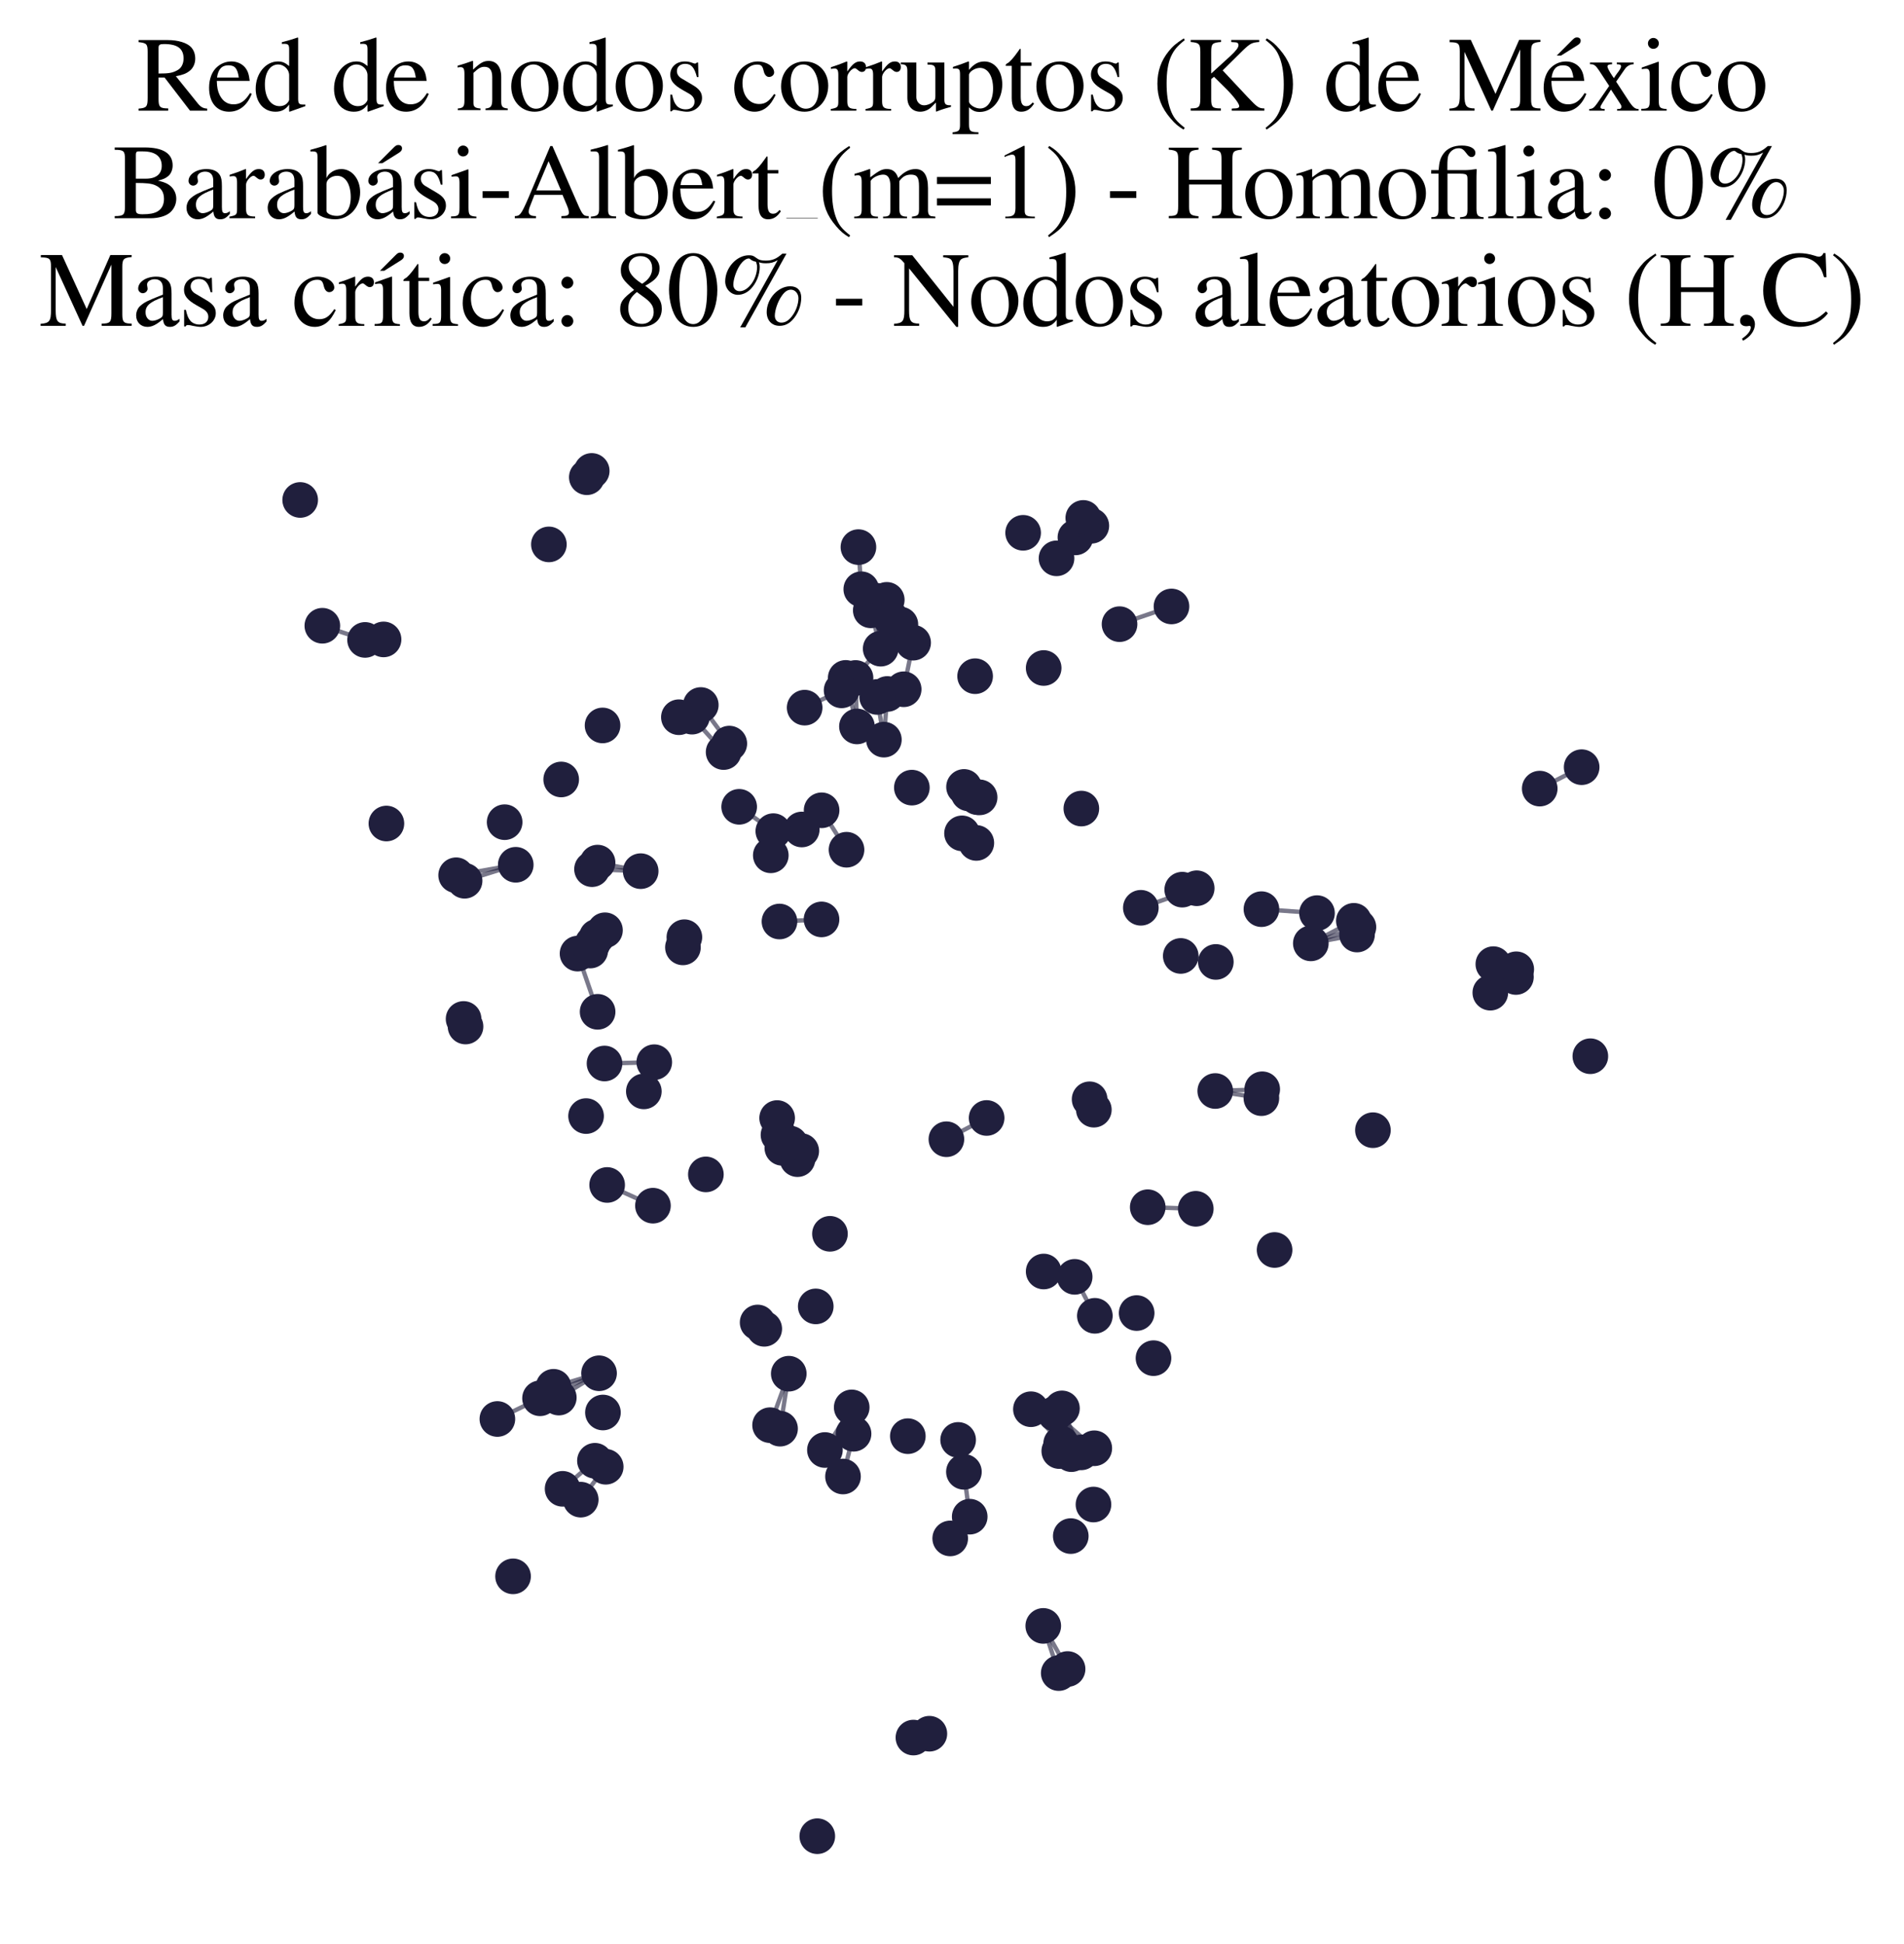<?xml version="1.0" encoding="utf-8" standalone="no"?>
<!DOCTYPE svg PUBLIC "-//W3C//DTD SVG 1.1//EN"
  "http://www.w3.org/Graphics/SVG/1.1/DTD/svg11.dtd">
<svg xmlns:xlink="http://www.w3.org/1999/xlink" width="174.312pt" height="178.036pt" viewBox="0 0 174.312 178.036" xmlns="http://www.w3.org/2000/svg" version="1.1">
 <defs>
  <style type="text/css">*{stroke-linejoin: round; stroke-linecap: butt}</style>
 </defs>
 <g id="figure_1">
  <g id="patch_1">
   <path d="M 0 178.036 
L 174.312 178.036 
L 174.312 0 
L 0 0 
z
" style="fill: #ffffff"/>
  </g>
  <g id="axes_1">
   <g id="LineCollection_1">
    <path d="M 98.982 132.99 
L 97.222 128.963 
" clip-path="url(#p49b716bdee)" style="fill: none; stroke: #201f3d; stroke-opacity: 0.6; stroke-width: 0.4"/>
    <path d="M 96.927 153.201 
L 95.511 148.88 
" clip-path="url(#p49b716bdee)" style="fill: none; stroke: #201f3d; stroke-opacity: 0.6; stroke-width: 0.4"/>
    <path d="M 81.518 56.578 
L 80.627 59.398 
" clip-path="url(#p49b716bdee)" style="fill: none; stroke: #201f3d; stroke-opacity: 0.6; stroke-width: 0.4"/>
    <path d="M 100.182 132.614 
L 96.608 129.452 
" clip-path="url(#p49b716bdee)" style="fill: none; stroke: #201f3d; stroke-opacity: 0.6; stroke-width: 0.4"/>
    <path d="M 88.247 134.772 
L 88.778 138.879 
" clip-path="url(#p49b716bdee)" style="fill: none; stroke: #201f3d; stroke-opacity: 0.6; stroke-width: 0.4"/>
    <path d="M 80.188 55.005 
L 80.627 59.398 
" clip-path="url(#p49b716bdee)" style="fill: none; stroke: #201f3d; stroke-opacity: 0.6; stroke-width: 0.4"/>
    <path d="M 77.499 77.808 
L 75.218 74.197 
" clip-path="url(#p49b716bdee)" style="fill: none; stroke: #201f3d; stroke-opacity: 0.6; stroke-width: 0.4"/>
    <path d="M 105.076 110.542 
L 109.474 110.687 
" clip-path="url(#p49b716bdee)" style="fill: none; stroke: #201f3d; stroke-opacity: 0.6; stroke-width: 0.4"/>
    <path d="M 111.257 99.901 
L 115.481 100.556 
" clip-path="url(#p49b716bdee)" style="fill: none; stroke: #201f3d; stroke-opacity: 0.6; stroke-width: 0.4"/>
    <path d="M 111.257 99.901 
L 115.557 99.741 
" clip-path="url(#p49b716bdee)" style="fill: none; stroke: #201f3d; stroke-opacity: 0.6; stroke-width: 0.4"/>
    <path d="M 78.454 66.518 
L 77.425 62.074 
" clip-path="url(#p49b716bdee)" style="fill: none; stroke: #201f3d; stroke-opacity: 0.6; stroke-width: 0.4"/>
    <path d="M 78.454 66.518 
L 78.324 62.08 
" clip-path="url(#p49b716bdee)" style="fill: none; stroke: #201f3d; stroke-opacity: 0.6; stroke-width: 0.4"/>
    <path d="M 81.231 63.546 
L 80.919 67.728 
" clip-path="url(#p49b716bdee)" style="fill: none; stroke: #201f3d; stroke-opacity: 0.6; stroke-width: 0.4"/>
    <path d="M 59.778 110.402 
L 55.585 108.505 
" clip-path="url(#p49b716bdee)" style="fill: none; stroke: #201f3d; stroke-opacity: 0.6; stroke-width: 0.4"/>
    <path d="M 115.485 83.25 
L 120.573 83.613 
" clip-path="url(#p49b716bdee)" style="fill: none; stroke: #201f3d; stroke-opacity: 0.6; stroke-width: 0.4"/>
    <path d="M 104.444 83.124 
L 109.559 81.335 
" clip-path="url(#p49b716bdee)" style="fill: none; stroke: #201f3d; stroke-opacity: 0.6; stroke-width: 0.4"/>
    <path d="M 54.843 125.746 
L 49.441 128.038 
" clip-path="url(#p49b716bdee)" style="fill: none; stroke: #201f3d; stroke-opacity: 0.6; stroke-width: 0.4"/>
    <path d="M 54.843 125.746 
L 50.677 126.985 
" clip-path="url(#p49b716bdee)" style="fill: none; stroke: #201f3d; stroke-opacity: 0.6; stroke-width: 0.4"/>
    <path d="M 54.843 125.746 
L 51.158 127.974 
" clip-path="url(#p49b716bdee)" style="fill: none; stroke: #201f3d; stroke-opacity: 0.6; stroke-width: 0.4"/>
    <path d="M 96.725 51.126 
L 99.912 48.145 
" clip-path="url(#p49b716bdee)" style="fill: none; stroke: #201f3d; stroke-opacity: 0.6; stroke-width: 0.4"/>
    <path d="M 96.725 51.126 
L 99.176 47.425 
" clip-path="url(#p49b716bdee)" style="fill: none; stroke: #201f3d; stroke-opacity: 0.6; stroke-width: 0.4"/>
    <path d="M 53.166 137.32 
L 55.454 134.308 
" clip-path="url(#p49b716bdee)" style="fill: none; stroke: #201f3d; stroke-opacity: 0.6; stroke-width: 0.4"/>
    <path d="M 41.76 80.144 
L 47.217 79.185 
" clip-path="url(#p49b716bdee)" style="fill: none; stroke: #201f3d; stroke-opacity: 0.6; stroke-width: 0.4"/>
    <path d="M 97.737 152.829 
L 95.511 148.88 
" clip-path="url(#p49b716bdee)" style="fill: none; stroke: #201f3d; stroke-opacity: 0.6; stroke-width: 0.4"/>
    <path d="M 59.898 97.262 
L 55.344 97.382 
" clip-path="url(#p49b716bdee)" style="fill: none; stroke: #201f3d; stroke-opacity: 0.6; stroke-width: 0.4"/>
    <path d="M 80.627 59.398 
L 81.184 54.926 
" clip-path="url(#p49b716bdee)" style="fill: none; stroke: #201f3d; stroke-opacity: 0.6; stroke-width: 0.4"/>
    <path d="M 80.627 59.398 
L 80.995 55.613 
" clip-path="url(#p49b716bdee)" style="fill: none; stroke: #201f3d; stroke-opacity: 0.6; stroke-width: 0.4"/>
    <path d="M 80.627 59.398 
L 79.72 55.886 
" clip-path="url(#p49b716bdee)" style="fill: none; stroke: #201f3d; stroke-opacity: 0.6; stroke-width: 0.4"/>
    <path d="M 80.627 59.398 
L 77.049 63.214 
" clip-path="url(#p49b716bdee)" style="fill: none; stroke: #201f3d; stroke-opacity: 0.6; stroke-width: 0.4"/>
    <path d="M 80.627 59.398 
L 82.432 57.186 
" clip-path="url(#p49b716bdee)" style="fill: none; stroke: #201f3d; stroke-opacity: 0.6; stroke-width: 0.4"/>
    <path d="M 54.467 133.759 
L 51.506 136.328 
" clip-path="url(#p49b716bdee)" style="fill: none; stroke: #201f3d; stroke-opacity: 0.6; stroke-width: 0.4"/>
    <path d="M 78.143 131.286 
L 77.177 135.2 
" clip-path="url(#p49b716bdee)" style="fill: none; stroke: #201f3d; stroke-opacity: 0.6; stroke-width: 0.4"/>
    <path d="M 86.643 104.317 
L 90.326 102.371 
" clip-path="url(#p49b716bdee)" style="fill: none; stroke: #201f3d; stroke-opacity: 0.6; stroke-width: 0.4"/>
    <path d="M 33.423 58.596 
L 29.511 57.298 
" clip-path="url(#p49b716bdee)" style="fill: none; stroke: #201f3d; stroke-opacity: 0.6; stroke-width: 0.4"/>
    <path d="M 47.217 79.185 
L 42.534 80.649 
" clip-path="url(#p49b716bdee)" style="fill: none; stroke: #201f3d; stroke-opacity: 0.6; stroke-width: 0.4"/>
    <path d="M 120.007 86.382 
L 124.363 84.891 
" clip-path="url(#p49b716bdee)" style="fill: none; stroke: #201f3d; stroke-opacity: 0.6; stroke-width: 0.4"/>
    <path d="M 120.007 86.382 
L 124.236 85.574 
" clip-path="url(#p49b716bdee)" style="fill: none; stroke: #201f3d; stroke-opacity: 0.6; stroke-width: 0.4"/>
    <path d="M 120.007 86.382 
L 123.945 84.317 
" clip-path="url(#p49b716bdee)" style="fill: none; stroke: #201f3d; stroke-opacity: 0.6; stroke-width: 0.4"/>
    <path d="M 66.248 68.865 
L 63.354 65.623 
" clip-path="url(#p49b716bdee)" style="fill: none; stroke: #201f3d; stroke-opacity: 0.6; stroke-width: 0.4"/>
    <path d="M 108.099 87.534 
L 111.309 88.082 
" clip-path="url(#p49b716bdee)" style="fill: none; stroke: #201f3d; stroke-opacity: 0.6; stroke-width: 0.4"/>
    <path d="M 97.222 128.963 
L 98.086 133.154 
" clip-path="url(#p49b716bdee)" style="fill: none; stroke: #201f3d; stroke-opacity: 0.6; stroke-width: 0.4"/>
    <path d="M 97.222 128.963 
L 96.978 132.871 
" clip-path="url(#p49b716bdee)" style="fill: none; stroke: #201f3d; stroke-opacity: 0.6; stroke-width: 0.4"/>
    <path d="M 49.441 128.038 
L 45.535 129.934 
" clip-path="url(#p49b716bdee)" style="fill: none; stroke: #201f3d; stroke-opacity: 0.6; stroke-width: 0.4"/>
    <path d="M 97.148 132.187 
L 94.381 129.039 
" clip-path="url(#p49b716bdee)" style="fill: none; stroke: #201f3d; stroke-opacity: 0.6; stroke-width: 0.4"/>
    <path d="M 82.732 63.114 
L 83.598 58.85 
" clip-path="url(#p49b716bdee)" style="fill: none; stroke: #201f3d; stroke-opacity: 0.6; stroke-width: 0.4"/>
    <path d="M 72.212 125.786 
L 70.502 130.5 
" clip-path="url(#p49b716bdee)" style="fill: none; stroke: #201f3d; stroke-opacity: 0.6; stroke-width: 0.4"/>
    <path d="M 72.212 125.786 
L 71.414 130.82 
" clip-path="url(#p49b716bdee)" style="fill: none; stroke: #201f3d; stroke-opacity: 0.6; stroke-width: 0.4"/>
    <path d="M 102.495 57.153 
L 107.25 55.532 
" clip-path="url(#p49b716bdee)" style="fill: none; stroke: #201f3d; stroke-opacity: 0.6; stroke-width: 0.4"/>
    <path d="M 140.962 72.211 
L 144.801 70.249 
" clip-path="url(#p49b716bdee)" style="fill: none; stroke: #201f3d; stroke-opacity: 0.6; stroke-width: 0.4"/>
    <path d="M 78.851 53.956 
L 78.589 50.099 
" clip-path="url(#p49b716bdee)" style="fill: none; stroke: #201f3d; stroke-opacity: 0.6; stroke-width: 0.4"/>
    <path d="M 75.211 84.189 
L 71.362 84.381 
" clip-path="url(#p49b716bdee)" style="fill: none; stroke: #201f3d; stroke-opacity: 0.6; stroke-width: 0.4"/>
    <path d="M 80.919 67.728 
L 80.303 63.818 
" clip-path="url(#p49b716bdee)" style="fill: none; stroke: #201f3d; stroke-opacity: 0.6; stroke-width: 0.4"/>
    <path d="M 58.655 79.77 
L 54.708 78.985 
" clip-path="url(#p49b716bdee)" style="fill: none; stroke: #201f3d; stroke-opacity: 0.6; stroke-width: 0.4"/>
    <path d="M 58.655 79.77 
L 54.199 79.588 
" clip-path="url(#p49b716bdee)" style="fill: none; stroke: #201f3d; stroke-opacity: 0.6; stroke-width: 0.4"/>
    <path d="M 100.234 120.485 
L 98.386 116.918 
" clip-path="url(#p49b716bdee)" style="fill: none; stroke: #201f3d; stroke-opacity: 0.6; stroke-width: 0.4"/>
    <path d="M 66.768 68.089 
L 64.158 64.556 
" clip-path="url(#p49b716bdee)" style="fill: none; stroke: #201f3d; stroke-opacity: 0.6; stroke-width: 0.4"/>
    <path d="M 54.712 92.649 
L 52.875 87.32 
" clip-path="url(#p49b716bdee)" style="fill: none; stroke: #201f3d; stroke-opacity: 0.6; stroke-width: 0.4"/>
    <path d="M 77.974 128.871 
L 75.522 132.774 
" clip-path="url(#p49b716bdee)" style="fill: none; stroke: #201f3d; stroke-opacity: 0.6; stroke-width: 0.4"/>
    <path d="M 67.671 73.878 
L 70.798 76.106 
" clip-path="url(#p49b716bdee)" style="fill: none; stroke: #201f3d; stroke-opacity: 0.6; stroke-width: 0.4"/>
    <path d="M 73.666 64.798 
L 77.049 63.214 
" clip-path="url(#p49b716bdee)" style="fill: none; stroke: #201f3d; stroke-opacity: 0.6; stroke-width: 0.4"/>
   </g>
   <g id="PathCollection_1">
    <defs>
     <path id="m4ad981f1bc" d="M 0 1.581 
C 0.419 1.581 0.822 1.415 1.118 1.118 
C 1.415 0.822 1.581 0.419 1.581 0 
C 1.581 -0.419 1.415 -0.822 1.118 -1.118 
C 0.822 -1.415 0.419 -1.581 0 -1.581 
C -0.419 -1.581 -0.822 -1.415 -1.118 -1.118 
C -1.415 -0.822 -1.581 -0.419 -1.581 0 
C -1.581 0.419 -1.415 0.822 -1.118 1.118 
C -0.822 1.415 -0.419 1.581 0 1.581 
z
" style="stroke: #201f3d; stroke-width: 0.1"/>
    </defs>
    <g clip-path="url(#p49b716bdee)">
     <use xlink:href="#m4ad981f1bc" x="144.801" y="70.249" style="fill: #201f3d; stroke: #201f3d; stroke-width: 0.1"/>
     <use xlink:href="#m4ad981f1bc" x="49.441" y="128.038" style="fill: #201f3d; stroke: #201f3d; stroke-width: 0.1"/>
     <use xlink:href="#m4ad981f1bc" x="69.967" y="121.676" style="fill: #201f3d; stroke: #201f3d; stroke-width: 0.1"/>
     <use xlink:href="#m4ad981f1bc" x="66.768" y="68.089" style="fill: #201f3d; stroke: #201f3d; stroke-width: 0.1"/>
     <use xlink:href="#m4ad981f1bc" x="71.622" y="105.107" style="fill: #201f3d; stroke: #201f3d; stroke-width: 0.1"/>
     <use xlink:href="#m4ad981f1bc" x="108.099" y="87.534" style="fill: #201f3d; stroke: #201f3d; stroke-width: 0.1"/>
     <use xlink:href="#m4ad981f1bc" x="89.383" y="77.185" style="fill: #201f3d; stroke: #201f3d; stroke-width: 0.1"/>
     <use xlink:href="#m4ad981f1bc" x="82.432" y="57.186" style="fill: #201f3d; stroke: #201f3d; stroke-width: 0.1"/>
     <use xlink:href="#m4ad981f1bc" x="55.454" y="134.308" style="fill: #201f3d; stroke: #201f3d; stroke-width: 0.1"/>
     <use xlink:href="#m4ad981f1bc" x="138.813" y="88.755" style="fill: #201f3d; stroke: #201f3d; stroke-width: 0.1"/>
     <use xlink:href="#m4ad981f1bc" x="97.148" y="132.187" style="fill: #201f3d; stroke: #201f3d; stroke-width: 0.1"/>
     <use xlink:href="#m4ad981f1bc" x="63.354" y="65.623" style="fill: #201f3d; stroke: #201f3d; stroke-width: 0.1"/>
     <use xlink:href="#m4ad981f1bc" x="85.084" y="158.753" style="fill: #201f3d; stroke: #201f3d; stroke-width: 0.1"/>
     <use xlink:href="#m4ad981f1bc" x="77.177" y="135.2" style="fill: #201f3d; stroke: #201f3d; stroke-width: 0.1"/>
     <use xlink:href="#m4ad981f1bc" x="78.143" y="131.286" style="fill: #201f3d; stroke: #201f3d; stroke-width: 0.1"/>
     <use xlink:href="#m4ad981f1bc" x="80.995" y="55.613" style="fill: #201f3d; stroke: #201f3d; stroke-width: 0.1"/>
     <use xlink:href="#m4ad981f1bc" x="83.112" y="131.507" style="fill: #201f3d; stroke: #201f3d; stroke-width: 0.1"/>
     <use xlink:href="#m4ad981f1bc" x="46.971" y="144.343" style="fill: #201f3d; stroke: #201f3d; stroke-width: 0.1"/>
     <use xlink:href="#m4ad981f1bc" x="78.454" y="66.518" style="fill: #201f3d; stroke: #201f3d; stroke-width: 0.1"/>
     <use xlink:href="#m4ad981f1bc" x="102.495" y="57.153" style="fill: #201f3d; stroke: #201f3d; stroke-width: 0.1"/>
     <use xlink:href="#m4ad981f1bc" x="88.074" y="76.308" style="fill: #201f3d; stroke: #201f3d; stroke-width: 0.1"/>
     <use xlink:href="#m4ad981f1bc" x="96.927" y="153.201" style="fill: #201f3d; stroke: #201f3d; stroke-width: 0.1"/>
     <use xlink:href="#m4ad981f1bc" x="138.783" y="89.462" style="fill: #201f3d; stroke: #201f3d; stroke-width: 0.1"/>
     <use xlink:href="#m4ad981f1bc" x="77.425" y="62.074" style="fill: #201f3d; stroke: #201f3d; stroke-width: 0.1"/>
     <use xlink:href="#m4ad981f1bc" x="74.824" y="168.136" style="fill: #201f3d; stroke: #201f3d; stroke-width: 0.1"/>
     <use xlink:href="#m4ad981f1bc" x="83.481" y="72.122" style="fill: #201f3d; stroke: #201f3d; stroke-width: 0.1"/>
     <use xlink:href="#m4ad981f1bc" x="74.683" y="119.623" style="fill: #201f3d; stroke: #201f3d; stroke-width: 0.1"/>
     <use xlink:href="#m4ad981f1bc" x="100.182" y="132.614" style="fill: #201f3d; stroke: #201f3d; stroke-width: 0.1"/>
     <use xlink:href="#m4ad981f1bc" x="115.485" y="83.25" style="fill: #201f3d; stroke: #201f3d; stroke-width: 0.1"/>
     <use xlink:href="#m4ad981f1bc" x="83.598" y="58.85" style="fill: #201f3d; stroke: #201f3d; stroke-width: 0.1"/>
     <use xlink:href="#m4ad981f1bc" x="53.723" y="43.699" style="fill: #201f3d; stroke: #201f3d; stroke-width: 0.1"/>
     <use xlink:href="#m4ad981f1bc" x="79.72" y="55.886" style="fill: #201f3d; stroke: #201f3d; stroke-width: 0.1"/>
     <use xlink:href="#m4ad981f1bc" x="29.511" y="57.298" style="fill: #201f3d; stroke: #201f3d; stroke-width: 0.1"/>
     <use xlink:href="#m4ad981f1bc" x="55.344" y="97.382" style="fill: #201f3d; stroke: #201f3d; stroke-width: 0.1"/>
     <use xlink:href="#m4ad981f1bc" x="97.222" y="128.963" style="fill: #201f3d; stroke: #201f3d; stroke-width: 0.1"/>
     <use xlink:href="#m4ad981f1bc" x="54.843" y="125.746" style="fill: #201f3d; stroke: #201f3d; stroke-width: 0.1"/>
     <use xlink:href="#m4ad981f1bc" x="93.668" y="48.788" style="fill: #201f3d; stroke: #201f3d; stroke-width: 0.1"/>
     <use xlink:href="#m4ad981f1bc" x="104.061" y="120.234" style="fill: #201f3d; stroke: #201f3d; stroke-width: 0.1"/>
     <use xlink:href="#m4ad981f1bc" x="54.173" y="43.122" style="fill: #201f3d; stroke: #201f3d; stroke-width: 0.1"/>
     <use xlink:href="#m4ad981f1bc" x="55.199" y="129.34" style="fill: #201f3d; stroke: #201f3d; stroke-width: 0.1"/>
     <use xlink:href="#m4ad981f1bc" x="62.523" y="86.75" style="fill: #201f3d; stroke: #201f3d; stroke-width: 0.1"/>
     <use xlink:href="#m4ad981f1bc" x="47.217" y="79.185" style="fill: #201f3d; stroke: #201f3d; stroke-width: 0.1"/>
     <use xlink:href="#m4ad981f1bc" x="54.261" y="86.375" style="fill: #201f3d; stroke: #201f3d; stroke-width: 0.1"/>
     <use xlink:href="#m4ad981f1bc" x="35.376" y="75.408" style="fill: #201f3d; stroke: #201f3d; stroke-width: 0.1"/>
     <use xlink:href="#m4ad981f1bc" x="96.725" y="51.126" style="fill: #201f3d; stroke: #201f3d; stroke-width: 0.1"/>
     <use xlink:href="#m4ad981f1bc" x="125.692" y="103.489" style="fill: #201f3d; stroke: #201f3d; stroke-width: 0.1"/>
     <use xlink:href="#m4ad981f1bc" x="54.467" y="133.759" style="fill: #201f3d; stroke: #201f3d; stroke-width: 0.1"/>
     <use xlink:href="#m4ad981f1bc" x="52.875" y="87.32" style="fill: #201f3d; stroke: #201f3d; stroke-width: 0.1"/>
     <use xlink:href="#m4ad981f1bc" x="35.115" y="58.55" style="fill: #201f3d; stroke: #201f3d; stroke-width: 0.1"/>
     <use xlink:href="#m4ad981f1bc" x="73.353" y="105.4" style="fill: #201f3d; stroke: #201f3d; stroke-width: 0.1"/>
     <use xlink:href="#m4ad981f1bc" x="42.62" y="93.996" style="fill: #201f3d; stroke: #201f3d; stroke-width: 0.1"/>
     <use xlink:href="#m4ad981f1bc" x="86.992" y="140.87" style="fill: #201f3d; stroke: #201f3d; stroke-width: 0.1"/>
     <use xlink:href="#m4ad981f1bc" x="67.671" y="73.878" style="fill: #201f3d; stroke: #201f3d; stroke-width: 0.1"/>
     <use xlink:href="#m4ad981f1bc" x="109.559" y="81.335" style="fill: #201f3d; stroke: #201f3d; stroke-width: 0.1"/>
     <use xlink:href="#m4ad981f1bc" x="86.643" y="104.317" style="fill: #201f3d; stroke: #201f3d; stroke-width: 0.1"/>
     <use xlink:href="#m4ad981f1bc" x="100.108" y="137.766" style="fill: #201f3d; stroke: #201f3d; stroke-width: 0.1"/>
     <use xlink:href="#m4ad981f1bc" x="71.362" y="84.381" style="fill: #201f3d; stroke: #201f3d; stroke-width: 0.1"/>
     <use xlink:href="#m4ad981f1bc" x="95.549" y="116.429" style="fill: #201f3d; stroke: #201f3d; stroke-width: 0.1"/>
     <use xlink:href="#m4ad981f1bc" x="83.625" y="159.105" style="fill: #201f3d; stroke: #201f3d; stroke-width: 0.1"/>
     <use xlink:href="#m4ad981f1bc" x="73.401" y="75.954" style="fill: #201f3d; stroke: #201f3d; stroke-width: 0.1"/>
     <use xlink:href="#m4ad981f1bc" x="51.158" y="127.974" style="fill: #201f3d; stroke: #201f3d; stroke-width: 0.1"/>
     <use xlink:href="#m4ad981f1bc" x="136.439" y="90.898" style="fill: #201f3d; stroke: #201f3d; stroke-width: 0.1"/>
     <use xlink:href="#m4ad981f1bc" x="90.326" y="102.371" style="fill: #201f3d; stroke: #201f3d; stroke-width: 0.1"/>
     <use xlink:href="#m4ad981f1bc" x="115.481" y="100.556" style="fill: #201f3d; stroke: #201f3d; stroke-width: 0.1"/>
     <use xlink:href="#m4ad981f1bc" x="66.248" y="68.865" style="fill: #201f3d; stroke: #201f3d; stroke-width: 0.1"/>
     <use xlink:href="#m4ad981f1bc" x="100.234" y="120.485" style="fill: #201f3d; stroke: #201f3d; stroke-width: 0.1"/>
     <use xlink:href="#m4ad981f1bc" x="105.603" y="124.364" style="fill: #201f3d; stroke: #201f3d; stroke-width: 0.1"/>
     <use xlink:href="#m4ad981f1bc" x="59.778" y="110.402" style="fill: #201f3d; stroke: #201f3d; stroke-width: 0.1"/>
     <use xlink:href="#m4ad981f1bc" x="124.363" y="84.891" style="fill: #201f3d; stroke: #201f3d; stroke-width: 0.1"/>
     <use xlink:href="#m4ad981f1bc" x="105.076" y="110.542" style="fill: #201f3d; stroke: #201f3d; stroke-width: 0.1"/>
     <use xlink:href="#m4ad981f1bc" x="55.585" y="108.505" style="fill: #201f3d; stroke: #201f3d; stroke-width: 0.1"/>
     <use xlink:href="#m4ad981f1bc" x="94.381" y="129.039" style="fill: #201f3d; stroke: #201f3d; stroke-width: 0.1"/>
     <use xlink:href="#m4ad981f1bc" x="71.271" y="103.922" style="fill: #201f3d; stroke: #201f3d; stroke-width: 0.1"/>
     <use xlink:href="#m4ad981f1bc" x="120.007" y="86.382" style="fill: #201f3d; stroke: #201f3d; stroke-width: 0.1"/>
     <use xlink:href="#m4ad981f1bc" x="54.199" y="79.588" style="fill: #201f3d; stroke: #201f3d; stroke-width: 0.1"/>
     <use xlink:href="#m4ad981f1bc" x="107.25" y="55.532" style="fill: #201f3d; stroke: #201f3d; stroke-width: 0.1"/>
     <use xlink:href="#m4ad981f1bc" x="75.983" y="112.977" style="fill: #201f3d; stroke: #201f3d; stroke-width: 0.1"/>
     <use xlink:href="#m4ad981f1bc" x="70.798" y="76.106" style="fill: #201f3d; stroke: #201f3d; stroke-width: 0.1"/>
     <use xlink:href="#m4ad981f1bc" x="116.688" y="114.459" style="fill: #201f3d; stroke: #201f3d; stroke-width: 0.1"/>
     <use xlink:href="#m4ad981f1bc" x="78.324" y="62.08" style="fill: #201f3d; stroke: #201f3d; stroke-width: 0.1"/>
     <use xlink:href="#m4ad981f1bc" x="77.049" y="63.214" style="fill: #201f3d; stroke: #201f3d; stroke-width: 0.1"/>
     <use xlink:href="#m4ad981f1bc" x="53.655" y="102.196" style="fill: #201f3d; stroke: #201f3d; stroke-width: 0.1"/>
     <use xlink:href="#m4ad981f1bc" x="77.974" y="128.871" style="fill: #201f3d; stroke: #201f3d; stroke-width: 0.1"/>
     <use xlink:href="#m4ad981f1bc" x="55.165" y="66.427" style="fill: #201f3d; stroke: #201f3d; stroke-width: 0.1"/>
     <use xlink:href="#m4ad981f1bc" x="111.309" y="88.082" style="fill: #201f3d; stroke: #201f3d; stroke-width: 0.1"/>
     <use xlink:href="#m4ad981f1bc" x="77.499" y="77.808" style="fill: #201f3d; stroke: #201f3d; stroke-width: 0.1"/>
     <use xlink:href="#m4ad981f1bc" x="42.441" y="93.303" style="fill: #201f3d; stroke: #201f3d; stroke-width: 0.1"/>
     <use xlink:href="#m4ad981f1bc" x="81.231" y="63.546" style="fill: #201f3d; stroke: #201f3d; stroke-width: 0.1"/>
     <use xlink:href="#m4ad981f1bc" x="88.247" y="134.772" style="fill: #201f3d; stroke: #201f3d; stroke-width: 0.1"/>
     <use xlink:href="#m4ad981f1bc" x="27.482" y="45.78" style="fill: #201f3d; stroke: #201f3d; stroke-width: 0.1"/>
     <use xlink:href="#m4ad981f1bc" x="73.011" y="106.141" style="fill: #201f3d; stroke: #201f3d; stroke-width: 0.1"/>
     <use xlink:href="#m4ad981f1bc" x="62.655" y="85.818" style="fill: #201f3d; stroke: #201f3d; stroke-width: 0.1"/>
     <use xlink:href="#m4ad981f1bc" x="98.997" y="74.038" style="fill: #201f3d; stroke: #201f3d; stroke-width: 0.1"/>
     <use xlink:href="#m4ad981f1bc" x="75.218" y="74.197" style="fill: #201f3d; stroke: #201f3d; stroke-width: 0.1"/>
     <use xlink:href="#m4ad981f1bc" x="120.573" y="83.613" style="fill: #201f3d; stroke: #201f3d; stroke-width: 0.1"/>
     <use xlink:href="#m4ad981f1bc" x="64.623" y="107.538" style="fill: #201f3d; stroke: #201f3d; stroke-width: 0.1"/>
     <use xlink:href="#m4ad981f1bc" x="51.506" y="136.328" style="fill: #201f3d; stroke: #201f3d; stroke-width: 0.1"/>
     <use xlink:href="#m4ad981f1bc" x="75.522" y="132.774" style="fill: #201f3d; stroke: #201f3d; stroke-width: 0.1"/>
     <use xlink:href="#m4ad981f1bc" x="69.361" y="121.096" style="fill: #201f3d; stroke: #201f3d; stroke-width: 0.1"/>
     <use xlink:href="#m4ad981f1bc" x="99.755" y="100.659" style="fill: #201f3d; stroke: #201f3d; stroke-width: 0.1"/>
     <use xlink:href="#m4ad981f1bc" x="98.982" y="132.99" style="fill: #201f3d; stroke: #201f3d; stroke-width: 0.1"/>
     <use xlink:href="#m4ad981f1bc" x="89.477" y="72.993" style="fill: #201f3d; stroke: #201f3d; stroke-width: 0.1"/>
     <use xlink:href="#m4ad981f1bc" x="54.641" y="85.779" style="fill: #201f3d; stroke: #201f3d; stroke-width: 0.1"/>
     <use xlink:href="#m4ad981f1bc" x="70.567" y="78.32" style="fill: #201f3d; stroke: #201f3d; stroke-width: 0.1"/>
     <use xlink:href="#m4ad981f1bc" x="89.685" y="73.012" style="fill: #201f3d; stroke: #201f3d; stroke-width: 0.1"/>
     <use xlink:href="#m4ad981f1bc" x="96.978" y="132.871" style="fill: #201f3d; stroke: #201f3d; stroke-width: 0.1"/>
     <use xlink:href="#m4ad981f1bc" x="80.919" y="67.728" style="fill: #201f3d; stroke: #201f3d; stroke-width: 0.1"/>
     <use xlink:href="#m4ad981f1bc" x="46.2" y="75.285" style="fill: #201f3d; stroke: #201f3d; stroke-width: 0.1"/>
     <use xlink:href="#m4ad981f1bc" x="140.962" y="72.211" style="fill: #201f3d; stroke: #201f3d; stroke-width: 0.1"/>
     <use xlink:href="#m4ad981f1bc" x="98.386" y="116.918" style="fill: #201f3d; stroke: #201f3d; stroke-width: 0.1"/>
     <use xlink:href="#m4ad981f1bc" x="81.184" y="54.926" style="fill: #201f3d; stroke: #201f3d; stroke-width: 0.1"/>
     <use xlink:href="#m4ad981f1bc" x="80.188" y="55.005" style="fill: #201f3d; stroke: #201f3d; stroke-width: 0.1"/>
     <use xlink:href="#m4ad981f1bc" x="55.386" y="85.183" style="fill: #201f3d; stroke: #201f3d; stroke-width: 0.1"/>
     <use xlink:href="#m4ad981f1bc" x="58.944" y="99.936" style="fill: #201f3d; stroke: #201f3d; stroke-width: 0.1"/>
     <use xlink:href="#m4ad981f1bc" x="33.423" y="58.596" style="fill: #201f3d; stroke: #201f3d; stroke-width: 0.1"/>
     <use xlink:href="#m4ad981f1bc" x="98.455" y="49.21" style="fill: #201f3d; stroke: #201f3d; stroke-width: 0.1"/>
     <use xlink:href="#m4ad981f1bc" x="109.474" y="110.687" style="fill: #201f3d; stroke: #201f3d; stroke-width: 0.1"/>
     <use xlink:href="#m4ad981f1bc" x="54.038" y="87.039" style="fill: #201f3d; stroke: #201f3d; stroke-width: 0.1"/>
     <use xlink:href="#m4ad981f1bc" x="58.655" y="79.77" style="fill: #201f3d; stroke: #201f3d; stroke-width: 0.1"/>
     <use xlink:href="#m4ad981f1bc" x="87.718" y="131.85" style="fill: #201f3d; stroke: #201f3d; stroke-width: 0.1"/>
     <use xlink:href="#m4ad981f1bc" x="54.712" y="92.649" style="fill: #201f3d; stroke: #201f3d; stroke-width: 0.1"/>
     <use xlink:href="#m4ad981f1bc" x="78.589" y="50.099" style="fill: #201f3d; stroke: #201f3d; stroke-width: 0.1"/>
     <use xlink:href="#m4ad981f1bc" x="75.211" y="84.189" style="fill: #201f3d; stroke: #201f3d; stroke-width: 0.1"/>
     <use xlink:href="#m4ad981f1bc" x="111.257" y="99.901" style="fill: #201f3d; stroke: #201f3d; stroke-width: 0.1"/>
     <use xlink:href="#m4ad981f1bc" x="100.142" y="101.612" style="fill: #201f3d; stroke: #201f3d; stroke-width: 0.1"/>
     <use xlink:href="#m4ad981f1bc" x="104.444" y="83.124" style="fill: #201f3d; stroke: #201f3d; stroke-width: 0.1"/>
     <use xlink:href="#m4ad981f1bc" x="71.148" y="102.377" style="fill: #201f3d; stroke: #201f3d; stroke-width: 0.1"/>
     <use xlink:href="#m4ad981f1bc" x="50.677" y="126.985" style="fill: #201f3d; stroke: #201f3d; stroke-width: 0.1"/>
     <use xlink:href="#m4ad981f1bc" x="99.912" y="48.145" style="fill: #201f3d; stroke: #201f3d; stroke-width: 0.1"/>
     <use xlink:href="#m4ad981f1bc" x="145.597" y="96.716" style="fill: #201f3d; stroke: #201f3d; stroke-width: 0.1"/>
     <use xlink:href="#m4ad981f1bc" x="51.377" y="71.374" style="fill: #201f3d; stroke: #201f3d; stroke-width: 0.1"/>
     <use xlink:href="#m4ad981f1bc" x="115.557" y="99.741" style="fill: #201f3d; stroke: #201f3d; stroke-width: 0.1"/>
     <use xlink:href="#m4ad981f1bc" x="82.732" y="63.114" style="fill: #201f3d; stroke: #201f3d; stroke-width: 0.1"/>
     <use xlink:href="#m4ad981f1bc" x="81.518" y="56.578" style="fill: #201f3d; stroke: #201f3d; stroke-width: 0.1"/>
     <use xlink:href="#m4ad981f1bc" x="72.212" y="125.786" style="fill: #201f3d; stroke: #201f3d; stroke-width: 0.1"/>
     <use xlink:href="#m4ad981f1bc" x="98.03" y="140.656" style="fill: #201f3d; stroke: #201f3d; stroke-width: 0.1"/>
     <use xlink:href="#m4ad981f1bc" x="41.76" y="80.144" style="fill: #201f3d; stroke: #201f3d; stroke-width: 0.1"/>
     <use xlink:href="#m4ad981f1bc" x="97.737" y="152.829" style="fill: #201f3d; stroke: #201f3d; stroke-width: 0.1"/>
     <use xlink:href="#m4ad981f1bc" x="64.158" y="64.556" style="fill: #201f3d; stroke: #201f3d; stroke-width: 0.1"/>
     <use xlink:href="#m4ad981f1bc" x="96.608" y="129.452" style="fill: #201f3d; stroke: #201f3d; stroke-width: 0.1"/>
     <use xlink:href="#m4ad981f1bc" x="80.627" y="59.398" style="fill: #201f3d; stroke: #201f3d; stroke-width: 0.1"/>
     <use xlink:href="#m4ad981f1bc" x="53.166" y="137.32" style="fill: #201f3d; stroke: #201f3d; stroke-width: 0.1"/>
     <use xlink:href="#m4ad981f1bc" x="50.251" y="49.85" style="fill: #201f3d; stroke: #201f3d; stroke-width: 0.1"/>
     <use xlink:href="#m4ad981f1bc" x="99.176" y="47.425" style="fill: #201f3d; stroke: #201f3d; stroke-width: 0.1"/>
     <use xlink:href="#m4ad981f1bc" x="108.234" y="81.464" style="fill: #201f3d; stroke: #201f3d; stroke-width: 0.1"/>
     <use xlink:href="#m4ad981f1bc" x="54.708" y="78.985" style="fill: #201f3d; stroke: #201f3d; stroke-width: 0.1"/>
     <use xlink:href="#m4ad981f1bc" x="124.236" y="85.574" style="fill: #201f3d; stroke: #201f3d; stroke-width: 0.1"/>
     <use xlink:href="#m4ad981f1bc" x="89.273" y="61.918" style="fill: #201f3d; stroke: #201f3d; stroke-width: 0.1"/>
     <use xlink:href="#m4ad981f1bc" x="42.534" y="80.649" style="fill: #201f3d; stroke: #201f3d; stroke-width: 0.1"/>
     <use xlink:href="#m4ad981f1bc" x="73.666" y="64.798" style="fill: #201f3d; stroke: #201f3d; stroke-width: 0.1"/>
     <use xlink:href="#m4ad981f1bc" x="88.778" y="138.879" style="fill: #201f3d; stroke: #201f3d; stroke-width: 0.1"/>
     <use xlink:href="#m4ad981f1bc" x="71.414" y="130.82" style="fill: #201f3d; stroke: #201f3d; stroke-width: 0.1"/>
     <use xlink:href="#m4ad981f1bc" x="88.257" y="72.057" style="fill: #201f3d; stroke: #201f3d; stroke-width: 0.1"/>
     <use xlink:href="#m4ad981f1bc" x="123.945" y="84.317" style="fill: #201f3d; stroke: #201f3d; stroke-width: 0.1"/>
     <use xlink:href="#m4ad981f1bc" x="70.502" y="130.5" style="fill: #201f3d; stroke: #201f3d; stroke-width: 0.1"/>
     <use xlink:href="#m4ad981f1bc" x="45.535" y="129.934" style="fill: #201f3d; stroke: #201f3d; stroke-width: 0.1"/>
     <use xlink:href="#m4ad981f1bc" x="80.303" y="63.818" style="fill: #201f3d; stroke: #201f3d; stroke-width: 0.1"/>
     <use xlink:href="#m4ad981f1bc" x="95.549" y="61.167" style="fill: #201f3d; stroke: #201f3d; stroke-width: 0.1"/>
     <use xlink:href="#m4ad981f1bc" x="88.677" y="72.652" style="fill: #201f3d; stroke: #201f3d; stroke-width: 0.1"/>
     <use xlink:href="#m4ad981f1bc" x="136.716" y="88.284" style="fill: #201f3d; stroke: #201f3d; stroke-width: 0.1"/>
     <use xlink:href="#m4ad981f1bc" x="72.343" y="104.716" style="fill: #201f3d; stroke: #201f3d; stroke-width: 0.1"/>
     <use xlink:href="#m4ad981f1bc" x="59.898" y="97.262" style="fill: #201f3d; stroke: #201f3d; stroke-width: 0.1"/>
     <use xlink:href="#m4ad981f1bc" x="62.153" y="65.674" style="fill: #201f3d; stroke: #201f3d; stroke-width: 0.1"/>
     <use xlink:href="#m4ad981f1bc" x="98.086" y="133.154" style="fill: #201f3d; stroke: #201f3d; stroke-width: 0.1"/>
     <use xlink:href="#m4ad981f1bc" x="95.511" y="148.88" style="fill: #201f3d; stroke: #201f3d; stroke-width: 0.1"/>
     <use xlink:href="#m4ad981f1bc" x="78.851" y="53.956" style="fill: #201f3d; stroke: #201f3d; stroke-width: 0.1"/>
    </g>
   </g>
   <g id="text_1">
    <!-- Red de nodos corruptos (K) de México -->
    <g transform="translate(12.518 10.132) scale(0.096 -0.096)">
     <defs>
      <path id="NimbusRomNo9L-Regu-52" d="M 4218 121 
C 3974 140 3846 205 3661 424 
L 2342 2061 
C 2771 2143 2963 2219 3174 2388 
C 3379 2553 3501 2818 3501 3113 
C 3501 3385 3418 3618 3251 3801 
C 3008 4059 2477 4224 1875 4224 
L 109 4224 
L 109 4102 
C 589 4051 653 3981 653 3528 
L 653 765 
C 653 236 589 159 109 121 
L 109 0 
L 1882 0 
L 1882 134 
C 1389 134 1306 219 1306 692 
L 1306 1984 
L 1664 1984 
L 3187 0 
L 4218 0 
L 4218 121 
z
M 1306 3762 
C 1306 3937 1376 3987 1632 3987 
C 2432 3987 2803 3716 2803 3123 
C 2803 2807 2669 2542 2438 2423 
C 2144 2258 1920 2221 1306 2221 
L 1306 3762 
z
" transform="scale(0.016)"/>
      <path id="NimbusRomNo9L-Regu-65" d="M 2611 1053 
C 2304 564 2029 378 1619 378 
C 1254 378 979 564 794 930 
C 678 1174 634 1386 621 1779 
L 2592 1779 
C 2541 2193 2477 2377 2317 2581 
C 2125 2811 1830 2944 1498 2944 
C 1178 2944 877 2829 634 2611 
C 333 2349 160 1894 160 1370 
C 160 486 621 -64 1357 -64 
C 1965 -64 2445 315 2714 1008 
L 2611 1053 
z
M 634 1984 
C 704 2479 922 2714 1312 2714 
C 1702 2714 1856 2535 1939 1984 
L 634 1984 
z
" transform="scale(0.016)"/>
      <path id="NimbusRomNo9L-Regu-64" d="M 2202 -64 
L 3142 269 
L 3142 365 
C 3027 365 3014 365 2995 365 
C 2765 365 2714 435 2714 731 
L 2714 4364 
L 2682 4377 
C 2374 4268 2150 4204 1741 4096 
L 1741 3994 
C 1792 4000 1830 4000 1882 4000 
C 2118 4000 2176 3936 2176 3672 
L 2176 2669 
C 1933 2874 1760 2944 1504 2944 
C 768 2944 173 2221 173 1312 
C 173 493 653 -64 1357 -64 
C 1715 -64 1958 64 2176 365 
L 2176 -45 
L 2202 -64 
z
M 2176 653 
C 2176 608 2131 531 2067 461 
C 1952 333 1792 269 1606 269 
C 1075 269 723 781 723 1568 
C 723 2291 1037 2765 1523 2765 
C 1862 2765 2176 2464 2176 2125 
L 2176 653 
z
" transform="scale(0.016)"/>
      <path id="NimbusRomNo9L-Regu-6e" d="M 102 2579 
C 141 2598 205 2605 275 2605 
C 454 2605 512 2509 512 2195 
L 512 608 
C 512 243 442 154 115 128 
L 115 32 
L 1472 32 
L 1472 128 
C 1146 154 1050 230 1050 461 
L 1050 2259 
C 1357 2547 1498 2624 1709 2624 
C 2022 2624 2176 2426 2176 2003 
L 2176 666 
C 2176 262 2093 154 1773 128 
L 1773 32 
L 3104 32 
L 3104 128 
C 2790 160 2714 237 2714 550 
L 2714 2016 
C 2714 2618 2432 2976 1958 2976 
C 1664 2976 1466 2867 1030 2458 
L 1030 2963 
L 986 2976 
C 672 2861 454 2790 102 2688 
L 102 2579 
z
" transform="scale(0.016)"/>
      <path id="NimbusRomNo9L-Regu-6f" d="M 1600 2944 
C 768 2944 186 2330 186 1446 
C 186 582 781 -64 1587 -64 
C 2394 -64 3008 614 3008 1498 
C 3008 2336 2419 2944 1600 2944 
z
M 1517 2765 
C 2054 2765 2432 2150 2432 1274 
C 2432 550 2144 115 1664 115 
C 1414 115 1178 269 1043 525 
C 864 858 762 1306 762 1760 
C 762 2368 1062 2765 1517 2765 
z
" transform="scale(0.016)"/>
      <path id="NimbusRomNo9L-Regu-73" d="M 2016 2010 
L 1990 2880 
L 1920 2880 
L 1907 2867 
C 1850 2822 1843 2816 1818 2816 
C 1779 2816 1715 2829 1645 2861 
C 1504 2915 1363 2944 1197 2944 
C 691 2944 326 2616 326 2154 
C 326 1796 531 1539 1075 1231 
L 1446 1020 
C 1670 892 1779 737 1779 539 
C 1779 256 1574 77 1248 77 
C 1030 77 832 159 710 298 
C 576 455 518 600 435 960 
L 333 960 
L 333 -39 
L 416 -39 
C 461 33 486 48 563 48 
C 621 48 710 35 858 -2 
C 1037 -39 1210 -64 1325 -64 
C 1818 -64 2227 308 2227 757 
C 2227 1077 2074 1289 1690 1520 
L 998 1930 
C 819 2033 723 2194 723 2367 
C 723 2624 922 2803 1216 2803 
C 1581 2803 1773 2583 1920 2010 
L 2016 2010 
z
" transform="scale(0.016)"/>
      <path id="NimbusRomNo9L-Regu-63" d="M 2547 998 
C 2240 550 2010 397 1645 397 
C 1062 397 653 909 653 1645 
C 653 2304 1005 2758 1523 2758 
C 1754 2758 1837 2688 1901 2451 
L 1939 2310 
C 1990 2131 2106 2016 2240 2016 
C 2406 2016 2547 2138 2547 2285 
C 2547 2643 2099 2944 1562 2944 
C 1248 2944 922 2816 659 2586 
C 339 2304 160 1869 160 1363 
C 160 531 666 -64 1376 -64 
C 1664 -64 1920 38 2150 237 
C 2323 390 2445 563 2637 941 
L 2547 998 
z
" transform="scale(0.016)"/>
      <path id="NimbusRomNo9L-Regu-72" d="M 45 2496 
C 134 2515 192 2522 269 2522 
C 429 2522 486 2419 486 2138 
L 486 538 
C 486 218 442 173 32 96 
L 32 0 
L 1568 0 
L 1568 102 
C 1133 102 1024 199 1024 565 
L 1024 2013 
C 1024 2219 1299 2541 1472 2541 
C 1510 2541 1568 2509 1638 2445 
C 1741 2355 1811 2317 1894 2317 
C 2048 2317 2144 2426 2144 2605 
C 2144 2816 2010 2944 1792 2944 
C 1523 2944 1338 2797 1024 2343 
L 1024 2931 
L 992 2944 
C 653 2803 422 2721 45 2599 
L 45 2496 
z
" transform="scale(0.016)"/>
      <path id="NimbusRomNo9L-Regu-75" d="M 3066 320 
L 3034 320 
C 2739 320 2669 390 2669 685 
L 2669 2880 
L 1658 2880 
L 1658 2758 
C 2054 2758 2131 2694 2131 2375 
L 2131 875 
C 2131 697 2099 607 2010 537 
C 1837 397 1638 320 1446 320 
C 1197 320 992 537 992 805 
L 992 2880 
L 58 2880 
L 58 2778 
C 365 2778 454 2682 454 2387 
L 454 770 
C 454 263 762 -64 1229 -64 
C 1466 -64 1715 38 1888 211 
L 2163 486 
L 2163 -45 
L 2189 -58 
C 2509 70 2739 141 3066 230 
L 3066 320 
z
" transform="scale(0.016)"/>
      <path id="NimbusRomNo9L-Regu-70" d="M 58 2516 
C 115 2522 160 2522 218 2522 
C 435 2522 480 2458 480 2155 
L 480 -855 
C 480 -1189 410 -1261 32 -1299 
L 32 -1408 
L 1581 -1408 
L 1581 -1293 
C 1101 -1293 1018 -1222 1018 -816 
L 1018 199 
C 1242 -13 1395 -77 1664 -77 
C 2419 -77 3008 643 3008 1575 
C 3008 2372 2560 2944 1939 2944 
C 1581 2944 1299 2784 1018 2438 
L 1018 2931 
L 979 2944 
C 634 2810 410 2726 58 2618 
L 58 2516 
z
M 1018 2136 
C 1018 2329 1376 2560 1670 2560 
C 2144 2560 2458 2071 2458 1324 
C 2458 611 2144 128 1683 128 
C 1382 128 1018 359 1018 552 
L 1018 2136 
z
" transform="scale(0.016)"/>
      <path id="NimbusRomNo9L-Regu-74" d="M 1632 2880 
L 986 2880 
L 986 3622 
C 986 3686 979 3706 941 3706 
C 896 3648 858 3590 813 3526 
C 570 3174 294 2867 192 2841 
C 122 2794 83 2748 83 2715 
C 83 2695 90 2682 109 2682 
L 448 2682 
L 448 751 
C 448 212 640 -64 1018 -64 
C 1331 -64 1574 90 1786 423 
L 1702 493 
C 1568 333 1459 269 1318 269 
C 1082 269 986 443 986 847 
L 986 2682 
L 1632 2682 
L 1632 2880 
z
" transform="scale(0.016)"/>
      <path id="NimbusRomNo9L-Regu-28" d="M 1888 4326 
C 1414 4019 1222 3853 986 3558 
C 531 3002 307 2362 307 1613 
C 307 800 544 173 1107 -480 
C 1370 -787 1536 -928 1869 -1133 
L 1946 -1030 
C 1434 -627 1254 -403 1082 77 
C 928 506 858 992 858 1632 
C 858 2304 941 2829 1114 3226 
C 1293 3622 1485 3853 1946 4224 
L 1888 4326 
z
" transform="scale(0.016)"/>
      <path id="NimbusRomNo9L-Regu-4b" d="M 2643 4109 
C 2720 4096 2784 4096 2810 4096 
C 3002 4096 3078 4045 3078 3917 
C 3078 3775 2931 3583 2579 3257 
L 1446 2224 
L 1446 3534 
C 1446 4000 1517 4071 2035 4109 
L 2035 4231 
L 218 4231 
L 218 4109 
C 717 4071 794 3988 794 3531 
L 794 750 
C 794 217 723 134 218 134 
L 218 0 
L 2022 0 
L 2022 134 
C 1523 134 1446 211 1446 683 
L 1446 1891 
L 1613 2026 
L 2291 1355 
C 2778 876 3123 422 3123 269 
C 3123 179 3034 134 2854 134 
C 2822 134 2752 134 2675 121 
L 2675 0 
L 4627 0 
L 4627 134 
C 4294 134 4205 198 3622 816 
L 2131 2409 
L 3347 3611 
C 3782 4026 3885 4077 4320 4109 
L 4320 4231 
L 2643 4231 
L 2643 4109 
z
" transform="scale(0.016)"/>
      <path id="NimbusRomNo9L-Regu-29" d="M 243 -1133 
C 717 -826 909 -659 1146 -365 
C 1600 192 1824 832 1824 1581 
C 1824 2400 1587 3021 1024 3674 
C 762 3981 595 4122 262 4326 
L 186 4224 
C 698 3821 870 3597 1050 3117 
C 1203 2688 1274 2202 1274 1562 
C 1274 896 1190 365 1018 -26 
C 838 -429 646 -659 186 -1030 
L 243 -1133 
z
" transform="scale(0.016)"/>
      <path id="NimbusRomNo9L-Regu-4d" d="M 4314 3667 
L 4314 751 
C 4314 217 4237 134 3731 134 
L 3731 0 
L 5523 0 
L 5523 134 
C 5056 134 4966 223 4966 681 
L 4966 3536 
C 4966 3993 5050 4077 5523 4115 
L 5523 4237 
L 4250 4237 
L 2835 1004 
L 1357 4237 
L 90 4237 
L 90 4096 
C 614 4096 698 4019 698 3550 
L 698 943 
C 698 282 608 159 77 121 
L 77 0 
L 1581 0 
L 1581 134 
C 1088 134 979 282 979 931 
L 979 3520 
L 2586 0 
L 2675 0 
L 4314 3667 
z
" transform="scale(0.016)"/>
      <path id="NimbusRomNo9L-Regu-b4" d="M 851 3264 
L 1837 3882 
C 1971 3964 2029 4047 2029 4148 
C 2029 4275 1946 4352 1805 4352 
C 1709 4352 1651 4320 1536 4206 
L 595 3264 
L 851 3264 
z
" transform="scale(0.016)"/>
      <path id="NimbusRomNo9L-Regu-78" d="M 1779 0 
L 3066 0 
L 3066 96 
C 2867 96 2739 198 2541 480 
L 1722 1735 
L 2253 2502 
C 2374 2675 2566 2778 2771 2778 
L 2771 2880 
L 1760 2880 
L 1760 2778 
C 1952 2778 2016 2740 2016 2649 
C 2016 2571 1939 2430 1779 2229 
C 1747 2191 1670 2075 1587 1946 
L 1498 2074 
C 1318 2342 1203 2560 1203 2643 
C 1203 2733 1286 2778 1478 2778 
L 1478 2880 
L 154 2880 
L 154 2778 
L 211 2778 
C 403 2778 506 2695 704 2396 
L 1306 1479 
L 576 422 
C 384 160 320 115 109 96 
L 109 0 
L 1037 0 
L 1037 96 
C 858 96 781 128 781 211 
C 781 250 826 346 909 474 
L 1414 1261 
L 1997 365 
C 2022 326 2035 288 2035 250 
C 2035 123 1990 96 1779 96 
L 1779 0 
z
" transform="scale(0.016)"/>
      <path id="NimbusRomNo9L-Regu-69" d="M 1120 2929 
L 128 2579 
L 128 2484 
L 179 2490 
C 256 2502 339 2509 397 2509 
C 550 2509 608 2406 608 2125 
L 608 640 
C 608 179 544 109 102 109 
L 102 0 
L 1619 0 
L 1619 96 
C 1197 128 1146 191 1146 650 
L 1146 2910 
L 1120 2929 
z
M 819 4352 
C 646 4352 499 4205 499 4026 
C 499 3847 640 3699 819 3699 
C 1005 3699 1152 3840 1152 4026 
C 1152 4205 1005 4352 819 4352 
z
" transform="scale(0.016)"/>
     </defs>
     <use xlink:href="#NimbusRomNo9L-Regu-52" transform="scale(0.996)"/>
     <use xlink:href="#NimbusRomNo9L-Regu-65" transform="translate(66.45 0) scale(0.996)"/>
     <use xlink:href="#NimbusRomNo9L-Regu-64" transform="translate(110.684 0) scale(0.996)"/>
     <use xlink:href="#NimbusRomNo9L-Regu-64" transform="translate(185.403 0) scale(0.996)"/>
     <use xlink:href="#NimbusRomNo9L-Regu-65" transform="translate(235.217 0) scale(0.996)"/>
     <use xlink:href="#NimbusRomNo9L-Regu-6e" transform="translate(304.357 0) scale(0.996)"/>
     <use xlink:href="#NimbusRomNo9L-Regu-6f" transform="translate(354.17 0) scale(0.996)"/>
     <use xlink:href="#NimbusRomNo9L-Regu-64" transform="translate(403.983 0) scale(0.996)"/>
     <use xlink:href="#NimbusRomNo9L-Regu-6f" transform="translate(453.796 0) scale(0.996)"/>
     <use xlink:href="#NimbusRomNo9L-Regu-73" transform="translate(503.61 0) scale(0.996)"/>
     <use xlink:href="#NimbusRomNo9L-Regu-63" transform="translate(567.27 0) scale(0.996)"/>
     <use xlink:href="#NimbusRomNo9L-Regu-6f" transform="translate(611.503 0) scale(0.996)"/>
     <use xlink:href="#NimbusRomNo9L-Regu-72" transform="translate(661.317 0) scale(0.996)"/>
     <use xlink:href="#NimbusRomNo9L-Regu-72" transform="translate(694.492 0) scale(0.996)"/>
     <use xlink:href="#NimbusRomNo9L-Regu-75" transform="translate(727.667 0) scale(0.996)"/>
     <use xlink:href="#NimbusRomNo9L-Regu-70" transform="translate(777.48 0) scale(0.996)"/>
     <use xlink:href="#NimbusRomNo9L-Regu-74" transform="translate(827.294 0) scale(0.996)"/>
     <use xlink:href="#NimbusRomNo9L-Regu-6f" transform="translate(854.989 0) scale(0.996)"/>
     <use xlink:href="#NimbusRomNo9L-Regu-73" transform="translate(904.802 0) scale(0.996)"/>
     <use xlink:href="#NimbusRomNo9L-Regu-28" transform="translate(968.462 0) scale(0.996)"/>
     <use xlink:href="#NimbusRomNo9L-Regu-4b" transform="translate(1001.637 0) scale(0.996)"/>
     <use xlink:href="#NimbusRomNo9L-Regu-29" transform="translate(1073.567 0) scale(0.996)"/>
     <use xlink:href="#NimbusRomNo9L-Regu-64" transform="translate(1131.649 0) scale(0.996)"/>
     <use xlink:href="#NimbusRomNo9L-Regu-65" transform="translate(1181.462 0) scale(0.996)"/>
     <use xlink:href="#NimbusRomNo9L-Regu-4d" transform="translate(1250.603 0) scale(0.996)"/>
     <use xlink:href="#NimbusRomNo9L-Regu-b4" transform="translate(1344.699 0.498) scale(0.996)"/>
     <use xlink:href="#NimbusRomNo9L-Regu-65" transform="translate(1339.17 0) scale(0.996)"/>
     <use xlink:href="#NimbusRomNo9L-Regu-78" transform="translate(1383.403 0) scale(0.996)"/>
     <use xlink:href="#NimbusRomNo9L-Regu-69" transform="translate(1433.216 0) scale(0.996)"/>
     <use xlink:href="#NimbusRomNo9L-Regu-63" transform="translate(1460.911 0) scale(0.996)"/>
     <use xlink:href="#NimbusRomNo9L-Regu-6f" transform="translate(1505.145 0) scale(0.996)"/>
    </g>
    <!-- Barabási-Albert_(m=1) - Homofilia: 0\%  -->
    <g transform="translate(10.333 19.984) scale(0.096 -0.096)">
     <defs>
      <path id="NimbusRomNo9L-Regu-42" d="M 109 4237 
L 109 4096 
C 646 4096 723 4026 723 3548 
L 723 689 
C 723 212 640 128 109 128 
L 109 0 
L 2246 0 
C 2746 0 3200 136 3437 356 
C 3667 564 3795 855 3795 1165 
C 3795 1451 3680 1710 3482 1897 
C 3290 2072 3117 2150 2701 2253 
C 3034 2335 3168 2398 3322 2531 
C 3482 2671 3578 2903 3578 3163 
C 3578 3871 3008 4237 1901 4237 
L 109 4237 
z
M 1376 2112 
C 1997 2112 2291 2080 2522 1982 
C 2886 1827 3059 1568 3059 1159 
C 3059 809 2925 555 2669 406 
C 2464 290 2202 238 1779 238 
C 1466 238 1376 296 1376 504 
L 1376 2112 
z
M 1376 2368 
L 1376 3812 
C 1376 3944 1421 4001 1517 4001 
L 1798 4001 
C 2534 4001 2925 3699 2925 3137 
C 2925 2646 2586 2368 1984 2368 
L 1376 2368 
z
" transform="scale(0.016)"/>
      <path id="NimbusRomNo9L-Regu-61" d="M 2829 423 
C 2720 333 2643 301 2547 301 
C 2400 301 2355 390 2355 672 
L 2355 1920 
C 2355 2253 2323 2438 2227 2592 
C 2086 2822 1811 2944 1434 2944 
C 832 2944 358 2630 358 2227 
C 358 2080 486 1952 634 1952 
C 787 1952 922 2080 922 2221 
C 922 2246 915 2278 909 2323 
C 896 2381 890 2432 890 2477 
C 890 2650 1094 2790 1350 2790 
C 1664 2790 1837 2605 1837 2259 
L 1837 1869 
C 851 1472 742 1421 467 1178 
C 326 1050 237 832 237 621 
C 237 218 518 -64 909 -64 
C 1190 -64 1453 70 1843 403 
C 1875 70 1990 -64 2253 -64 
C 2470 -64 2605 13 2829 256 
L 2829 423 
z
M 1837 783 
C 1837 584 1805 526 1670 449 
C 1517 359 1338 301 1203 301 
C 979 301 800 520 800 796 
L 800 822 
C 800 1201 1062 1433 1837 1715 
L 1837 783 
z
" transform="scale(0.016)"/>
      <path id="NimbusRomNo9L-Regu-62" d="M 979 4364 
L 947 4377 
C 678 4281 506 4230 205 4147 
L 19 4096 
L 19 3994 
C 58 4000 83 4000 128 4000 
C 384 4000 442 3942 442 3673 
L 442 347 
C 442 147 986 -64 1498 -64 
C 2342 -64 2995 640 2995 1555 
C 2995 2342 2509 2944 1869 2944 
C 1478 2944 1107 2714 979 2400 
L 979 4364 
z
M 979 2061 
C 979 2310 1280 2541 1613 2541 
C 2112 2541 2432 2042 2432 1261 
C 2432 550 2125 141 1600 141 
C 1267 141 979 288 979 448 
L 979 2061 
z
" transform="scale(0.016)"/>
      <path id="NimbusRomNo9L-Regu-2d" d="M 250 1619 
L 250 1216 
L 1824 1216 
L 1824 1619 
L 250 1619 
z
" transform="scale(0.016)"/>
      <path id="NimbusRomNo9L-Regu-41" d="M 4518 128 
C 4230 128 4166 192 3942 667 
L 2349 4320 
L 2221 4320 
L 890 1168 
C 480 231 403 128 96 128 
L 96 0 
L 1363 0 
L 1363 128 
C 1056 128 928 212 928 393 
C 928 470 947 560 979 645 
L 1274 1401 
L 2950 1401 
L 3213 778 
C 3290 602 3334 434 3334 342 
C 3334 180 3226 128 2886 128 
L 2886 0 
L 4518 0 
L 4518 128 
z
M 1382 1664 
L 2118 3416 
L 2861 1664 
L 1382 1664 
z
" transform="scale(0.016)"/>
      <path id="NimbusRomNo9L-Regu-6c" d="M 122 4000 
L 160 4000 
C 230 4000 307 4000 358 4000 
C 563 4000 627 3910 627 3610 
L 627 557 
C 627 211 538 128 134 96 
L 134 0 
L 1645 0 
L 1645 109 
C 1242 109 1165 173 1165 528 
L 1165 4371 
L 1139 4384 
C 806 4275 563 4211 122 4103 
L 122 4000 
z
" transform="scale(0.016)"/>
      <path id="NimbusRomNo9L-Regu-6d" d="M 122 2547 
C 205 2566 256 2573 326 2573 
C 493 2573 550 2470 550 2162 
L 550 539 
C 550 192 461 96 102 96 
L 102 0 
L 1523 0 
L 1523 96 
C 1184 96 1088 166 1088 418 
L 1088 2234 
C 1088 2246 1139 2310 1184 2355 
C 1344 2502 1619 2611 1843 2611 
C 2125 2611 2266 2385 2266 1932 
L 2266 528 
C 2266 167 2195 96 1830 96 
L 1830 0 
L 3264 0 
L 3264 96 
C 2899 96 2803 205 2803 603 
L 2803 2221 
C 2995 2496 3206 2611 3501 2611 
C 3866 2611 3981 2438 3981 1907 
L 3981 557 
C 3981 192 3930 141 3558 96 
L 3558 0 
L 4960 0 
L 4960 96 
L 4794 115 
C 4602 115 4518 230 4518 480 
L 4518 1802 
C 4518 2559 4269 2944 3776 2944 
C 3405 2944 3078 2778 2733 2407 
C 2618 2771 2400 2944 2054 2944 
C 1773 2944 1594 2854 1062 2451 
L 1062 2931 
L 1018 2944 
C 691 2822 474 2752 122 2656 
L 122 2547 
z
" transform="scale(0.016)"/>
      <path id="NimbusRomNo9L-Regu-3d" d="M 3418 2470 
L 192 2470 
L 192 2048 
L 3418 2048 
L 3418 2470 
z
M 3418 1190 
L 192 1190 
L 192 768 
L 3418 768 
L 3418 1190 
z
" transform="scale(0.016)"/>
      <path id="NimbusRomNo9L-Regu-31" d="M 1862 4339 
L 710 3757 
L 710 3667 
C 787 3699 858 3725 883 3738 
C 998 3783 1107 3808 1171 3808 
C 1306 3808 1363 3711 1363 3505 
L 1363 592 
C 1363 379 1312 232 1210 173 
C 1114 116 1024 96 755 96 
L 755 0 
L 2522 0 
L 2522 96 
C 2016 96 1914 160 1914 470 
L 1914 4327 
L 1862 4339 
z
" transform="scale(0.016)"/>
      <path id="NimbusRomNo9L-Regu-48" d="M 1338 2304 
L 1338 3533 
C 1338 3990 1408 4059 1901 4104 
L 1901 4224 
L 122 4224 
L 122 4104 
C 614 4059 685 3989 685 3527 
L 685 749 
C 685 210 621 134 122 134 
L 122 0 
L 1901 0 
L 1901 121 
C 1421 159 1338 242 1338 699 
L 1338 2022 
L 3277 2022 
L 3277 757 
C 3277 211 3213 134 2714 134 
L 2714 0 
L 4493 0 
L 4493 121 
C 4013 159 3930 242 3930 696 
L 3930 3529 
C 3930 3989 4000 4059 4493 4104 
L 4493 4224 
L 2714 4224 
L 2714 4104 
C 3206 4059 3277 3990 3277 3533 
L 3277 2304 
L 1338 2304 
z
" transform="scale(0.016)"/>
      <path id="NimbusRomNo9L-Regu-2" d="M 198 2669 
L 634 2669 
L 634 566 
C 634 148 563 64 205 64 
L 205 -38 
L 1613 -38 
L 1613 58 
C 1254 84 1171 175 1171 532 
L 1171 2669 
L 1722 2669 
C 2336 2669 2368 2650 2368 2305 
L 2368 591 
C 2368 149 2323 90 1926 58 
L 1926 -38 
L 3334 -38 
L 3334 58 
C 2976 90 2906 175 2906 590 
L 2906 2289 
C 2906 2431 2906 2581 2918 2924 
L 2893 2943 
C 2611 2899 2426 2880 2170 2880 
L 1165 2880 
L 1165 3151 
C 1165 3429 1184 3624 1216 3732 
C 1306 4003 1555 4192 1843 4192 
C 2022 4192 2144 4110 2298 3895 
C 2419 3726 2502 3663 2611 3663 
C 2746 3663 2842 3770 2842 3909 
C 2842 4175 2522 4352 2029 4352 
C 1542 4352 1171 4188 941 3878 
C 749 3619 678 3385 640 2880 
L 198 2880 
L 198 2669 
z
" transform="scale(0.016)"/>
      <path id="NimbusRomNo9L-Regu-3a" d="M 870 2944 
C 678 2944 518 2777 518 2579 
C 518 2393 678 2233 864 2233 
C 1062 2233 1229 2393 1229 2579 
C 1229 2777 1062 2944 870 2944 
z
M 870 646 
C 678 646 518 480 518 281 
C 518 96 678 -64 864 -64 
C 1062 -64 1229 96 1229 281 
C 1229 480 1062 646 870 646 
z
" transform="scale(0.016)"/>
      <path id="NimbusRomNo9L-Regu-30" d="M 1626 4352 
C 1274 4352 1005 4244 768 4020 
C 397 3661 154 2925 154 2176 
C 154 1479 365 730 666 372 
C 902 90 1229 -64 1600 -64 
C 1926 -64 2202 45 2432 269 
C 2803 621 3046 1364 3046 2138 
C 3046 3450 2464 4352 1626 4352 
z
M 1606 4186 
C 2144 4186 2432 3463 2432 2125 
C 2432 788 2150 103 1600 103 
C 1050 103 768 788 768 2119 
C 768 3476 1056 4186 1606 4186 
z
" transform="scale(0.016)"/>
      <path id="NimbusRomNo9L-Regu-25" d="M 4282 2368 
C 3558 2368 2874 1622 2874 824 
C 2874 325 3181 0 3642 0 
C 3930 0 4166 102 4390 325 
C 4730 670 4941 1187 4941 1686 
C 4941 2120 4698 2368 4282 2368 
z
M 4326 2164 
C 4570 2164 4774 1934 4774 1654 
C 4774 1290 4614 856 4371 556 
C 4166 301 3981 192 3750 192 
C 3520 192 3360 357 3360 601 
C 3360 939 3539 1462 3776 1793 
C 3949 2048 4128 2164 4326 2164 
z
M 4058 4320 
L 3808 4320 
C 3462 4008 3206 3904 2810 3904 
C 2554 3904 2406 3946 2253 4064 
C 2086 4194 2003 4224 1805 4224 
C 1075 4224 390 3468 390 2662 
C 390 2217 730 1856 1146 1856 
C 1421 1856 1709 1984 1920 2209 
C 2253 2549 2458 3056 2458 3526 
C 2458 3615 2445 3693 2413 3808 
C 2528 3763 2643 3744 2829 3744 
C 3110 3744 3277 3788 3533 3931 
L 1286 -96 
L 1594 -96 
L 4058 4320 
z
M 2240 3829 
C 2278 3702 2298 3607 2298 3518 
C 2298 2802 1773 2073 1254 2073 
C 1030 2073 877 2231 877 2460 
C 877 2726 1005 3157 1178 3474 
C 1363 3816 1606 4032 1805 4032 
C 1837 4032 1850 4025 1888 3993 
C 1978 3911 2054 3879 2240 3829 
z
" transform="scale(0.016)"/>
     </defs>
     <use xlink:href="#NimbusRomNo9L-Regu-42" transform="scale(0.996)"/>
     <use xlink:href="#NimbusRomNo9L-Regu-61" transform="translate(66.45 0) scale(0.996)"/>
     <use xlink:href="#NimbusRomNo9L-Regu-72" transform="translate(110.684 0) scale(0.996)"/>
     <use xlink:href="#NimbusRomNo9L-Regu-61" transform="translate(143.859 0) scale(0.996)"/>
     <use xlink:href="#NimbusRomNo9L-Regu-62" transform="translate(188.092 0) scale(0.996)"/>
     <use xlink:href="#NimbusRomNo9L-Regu-b4" transform="translate(243.435 0.498) scale(0.996)"/>
     <use xlink:href="#NimbusRomNo9L-Regu-61" transform="translate(237.906 0) scale(0.996)"/>
     <use xlink:href="#NimbusRomNo9L-Regu-73" transform="translate(282.139 0) scale(0.996)"/>
     <use xlink:href="#NimbusRomNo9L-Regu-69" transform="translate(320.893 0) scale(0.996)"/>
     <use xlink:href="#NimbusRomNo9L-Regu-2d" transform="translate(348.588 0) scale(0.996)"/>
     <use xlink:href="#NimbusRomNo9L-Regu-41" transform="translate(381.763 0) scale(0.996)"/>
     <use xlink:href="#NimbusRomNo9L-Regu-6c" transform="translate(453.693 0) scale(0.996)"/>
     <use xlink:href="#NimbusRomNo9L-Regu-62" transform="translate(481.388 0) scale(0.996)"/>
     <use xlink:href="#NimbusRomNo9L-Regu-65" transform="translate(531.202 0) scale(0.996)"/>
     <use xlink:href="#NimbusRomNo9L-Regu-72" transform="translate(575.435 0) scale(0.996)"/>
     <use xlink:href="#NimbusRomNo9L-Regu-74" transform="translate(608.61 0) scale(0.996)"/>
     <use xlink:href="#NimbusRomNo9L-Regu-28" transform="translate(672.171 0) scale(0.996)"/>
     <use xlink:href="#NimbusRomNo9L-Regu-6d" transform="translate(705.346 0) scale(0.996)"/>
     <use xlink:href="#NimbusRomNo9L-Regu-3d" transform="translate(782.855 0) scale(0.996)"/>
     <use xlink:href="#NimbusRomNo9L-Regu-31" transform="translate(839.043 0) scale(0.996)"/>
     <use xlink:href="#NimbusRomNo9L-Regu-29" transform="translate(888.856 0) scale(0.996)"/>
     <use xlink:href="#NimbusRomNo9L-Regu-2d" transform="translate(946.938 0) scale(0.996)"/>
     <use xlink:href="#NimbusRomNo9L-Regu-48" transform="translate(1005.02 0) scale(0.996)"/>
     <use xlink:href="#NimbusRomNo9L-Regu-6f" transform="translate(1076.95 0) scale(0.996)"/>
     <use xlink:href="#NimbusRomNo9L-Regu-6d" transform="translate(1126.763 0) scale(0.996)"/>
     <use xlink:href="#NimbusRomNo9L-Regu-6f" transform="translate(1204.271 0) scale(0.996)"/>
     <use xlink:href="#NimbusRomNo9L-Regu-2" transform="translate(1254.085 0) scale(0.996)"/>
     <use xlink:href="#NimbusRomNo9L-Regu-6c" transform="translate(1309.476 0) scale(0.996)"/>
     <use xlink:href="#NimbusRomNo9L-Regu-69" transform="translate(1337.171 0) scale(0.996)"/>
     <use xlink:href="#NimbusRomNo9L-Regu-61" transform="translate(1364.867 0) scale(0.996)"/>
     <use xlink:href="#NimbusRomNo9L-Regu-3a" transform="translate(1409.1 0) scale(0.996)"/>
     <use xlink:href="#NimbusRomNo9L-Regu-30" transform="translate(1467.679 0) scale(0.996)"/>
     <use xlink:href="#NimbusRomNo9L-Regu-25" transform="translate(1517.493 0) scale(0.996)"/>
     <path d="M 642.283 0 
L 672.171 0 
L 672.171 0.399 
L 642.283 0.399 
L 642.283 0 
z
"/>
    </g>
    <!-- Masa crítica: 80\% - Nodos aleatorios (H,C) -->
    <g transform="translate(3.6 29.836) scale(0.096 -0.096)">
     <defs>
      <path id="NimbusRomNo9L-Regu-11" d="M 1120 2950 
L 128 2598 
L 128 2502 
L 179 2508 
C 256 2521 339 2528 397 2528 
C 550 2528 608 2424 608 2141 
L 608 644 
C 608 180 544 109 102 109 
L 102 0 
L 1619 0 
L 1619 96 
C 1197 128 1146 192 1146 654 
L 1146 2931 
L 1120 2950 
z
" transform="scale(0.016)"/>
      <path id="NimbusRomNo9L-Regu-38" d="M 1856 2400 
C 2490 2740 2714 3008 2714 3444 
C 2714 3968 2253 4352 1613 4352 
C 915 4352 397 3924 397 3341 
C 397 2925 518 2740 1190 2151 
C 499 1626 358 1428 358 992 
C 358 372 864 -64 1587 -64 
C 2355 -64 2848 359 2848 1018 
C 2848 1511 2630 1824 1856 2400 
z
M 1741 1741 
C 2208 1408 2362 1178 2362 820 
C 2362 404 2074 116 1658 116 
C 1171 116 845 487 845 1044 
C 845 1453 986 1722 1357 2023 
L 1741 1741 
z
M 1670 2516 
C 1101 2887 870 3181 870 3540 
C 870 3911 1158 4173 1562 4173 
C 1997 4173 2272 3892 2272 3450 
C 2272 3085 2093 2797 1728 2554 
C 1696 2535 1696 2535 1670 2516 
z
" transform="scale(0.016)"/>
      <path id="NimbusRomNo9L-Regu-4e" d="M 3917 -64 
L 3917 3287 
C 3917 3669 3981 3905 4102 3987 
C 4192 4051 4282 4077 4525 4102 
L 4525 4224 
L 3021 4224 
L 3021 4102 
C 3264 4083 3354 4057 3450 4000 
C 3578 3911 3635 3681 3635 3286 
L 3635 1136 
L 1171 4224 
L 77 4224 
L 77 4102 
C 352 4102 442 4051 698 3751 
L 698 938 
C 698 281 608 159 77 121 
L 77 0 
L 1581 0 
L 1581 134 
C 1088 134 979 281 979 928 
L 979 3439 
L 3808 -64 
L 3917 -64 
z
" transform="scale(0.016)"/>
      <path id="NimbusRomNo9L-Regu-2c" d="M 531 -889 
C 960 -678 1248 -288 1248 96 
C 1248 416 1024 666 736 666 
C 512 666 358 519 358 301 
C 358 96 506 -25 736 -25 
C 774 -25 819 -19 858 -13 
C 902 0 902 0 909 0 
C 960 0 998 -38 998 -89 
C 998 -294 819 -531 474 -768 
L 531 -889 
z
" transform="scale(0.016)"/>
      <path id="NimbusRomNo9L-Regu-43" d="M 3968 2906 
L 3910 4352 
L 3776 4352 
C 3738 4218 3635 4141 3507 4141 
C 3450 4141 3354 4160 3258 4199 
C 2944 4301 2624 4352 2323 4352 
C 1798 4352 1267 4154 870 3802 
C 422 3405 179 2810 179 2106 
C 179 1511 371 960 698 596 
C 1082 180 1670 -64 2304 -64 
C 3027 -64 3661 231 4051 749 
L 3936 864 
C 3462 410 3040 218 2509 218 
C 2106 218 1747 346 1472 589 
C 1120 903 922 1479 922 2189 
C 922 3348 1517 4096 2445 4096 
C 2810 4096 3142 3962 3398 3706 
C 3603 3501 3699 3322 3821 2906 
L 3968 2906 
z
" transform="scale(0.016)"/>
     </defs>
     <use xlink:href="#NimbusRomNo9L-Regu-4d" transform="scale(0.996)"/>
     <use xlink:href="#NimbusRomNo9L-Regu-61" transform="translate(88.567 0) scale(0.996)"/>
     <use xlink:href="#NimbusRomNo9L-Regu-73" transform="translate(132.8 0) scale(0.996)"/>
     <use xlink:href="#NimbusRomNo9L-Regu-61" transform="translate(171.554 0) scale(0.996)"/>
     <use xlink:href="#NimbusRomNo9L-Regu-63" transform="translate(240.694 0) scale(0.996)"/>
     <use xlink:href="#NimbusRomNo9L-Regu-72" transform="translate(284.928 0) scale(0.996)"/>
     <use xlink:href="#NimbusRomNo9L-Regu-b4" transform="translate(315.363 0.498) scale(0.996)"/>
     <use xlink:href="#NimbusRomNo9L-Regu-11" transform="translate(318.103 0) scale(0.996)"/>
     <use xlink:href="#NimbusRomNo9L-Regu-74" transform="translate(345.798 0) scale(0.996)"/>
     <use xlink:href="#NimbusRomNo9L-Regu-69" transform="translate(373.493 0) scale(0.996)"/>
     <use xlink:href="#NimbusRomNo9L-Regu-63" transform="translate(401.189 0) scale(0.996)"/>
     <use xlink:href="#NimbusRomNo9L-Regu-61" transform="translate(445.422 0) scale(0.996)"/>
     <use xlink:href="#NimbusRomNo9L-Regu-3a" transform="translate(489.656 0) scale(0.996)"/>
     <use xlink:href="#NimbusRomNo9L-Regu-38" transform="translate(548.235 0) scale(0.996)"/>
     <use xlink:href="#NimbusRomNo9L-Regu-30" transform="translate(598.048 0) scale(0.996)"/>
     <use xlink:href="#NimbusRomNo9L-Regu-25" transform="translate(647.861 0) scale(0.996)"/>
     <use xlink:href="#NimbusRomNo9L-Regu-2d" transform="translate(755.756 0) scale(0.996)"/>
     <use xlink:href="#NimbusRomNo9L-Regu-4e" transform="translate(813.838 0) scale(0.996)"/>
     <use xlink:href="#NimbusRomNo9L-Regu-6f" transform="translate(885.768 0) scale(0.996)"/>
     <use xlink:href="#NimbusRomNo9L-Regu-64" transform="translate(935.581 0) scale(0.996)"/>
     <use xlink:href="#NimbusRomNo9L-Regu-6f" transform="translate(985.395 0) scale(0.996)"/>
     <use xlink:href="#NimbusRomNo9L-Regu-73" transform="translate(1035.208 0) scale(0.996)"/>
     <use xlink:href="#NimbusRomNo9L-Regu-61" transform="translate(1098.868 0) scale(0.996)"/>
     <use xlink:href="#NimbusRomNo9L-Regu-6c" transform="translate(1143.102 0) scale(0.996)"/>
     <use xlink:href="#NimbusRomNo9L-Regu-65" transform="translate(1170.797 0) scale(0.996)"/>
     <use xlink:href="#NimbusRomNo9L-Regu-61" transform="translate(1215.03 0) scale(0.996)"/>
     <use xlink:href="#NimbusRomNo9L-Regu-74" transform="translate(1259.264 0) scale(0.996)"/>
     <use xlink:href="#NimbusRomNo9L-Regu-6f" transform="translate(1286.959 0) scale(0.996)"/>
     <use xlink:href="#NimbusRomNo9L-Regu-72" transform="translate(1336.772 0) scale(0.996)"/>
     <use xlink:href="#NimbusRomNo9L-Regu-69" transform="translate(1369.948 0) scale(0.996)"/>
     <use xlink:href="#NimbusRomNo9L-Regu-6f" transform="translate(1397.643 0) scale(0.996)"/>
     <use xlink:href="#NimbusRomNo9L-Regu-73" transform="translate(1447.456 0) scale(0.996)"/>
     <use xlink:href="#NimbusRomNo9L-Regu-28" transform="translate(1511.116 0) scale(0.996)"/>
     <use xlink:href="#NimbusRomNo9L-Regu-48" transform="translate(1544.292 0) scale(0.996)"/>
     <use xlink:href="#NimbusRomNo9L-Regu-2c" transform="translate(1616.222 0) scale(0.996)"/>
     <use xlink:href="#NimbusRomNo9L-Regu-43" transform="translate(1641.128 0) scale(0.996)"/>
     <use xlink:href="#NimbusRomNo9L-Regu-29" transform="translate(1707.578 0) scale(0.996)"/>
    </g>
   </g>
  </g>
 </g>
 <defs>
  <clipPath id="p49b716bdee">
   <rect x="17.406" y="35.836" width="139.5" height="138.6"/>
  </clipPath>
 </defs>
</svg>
